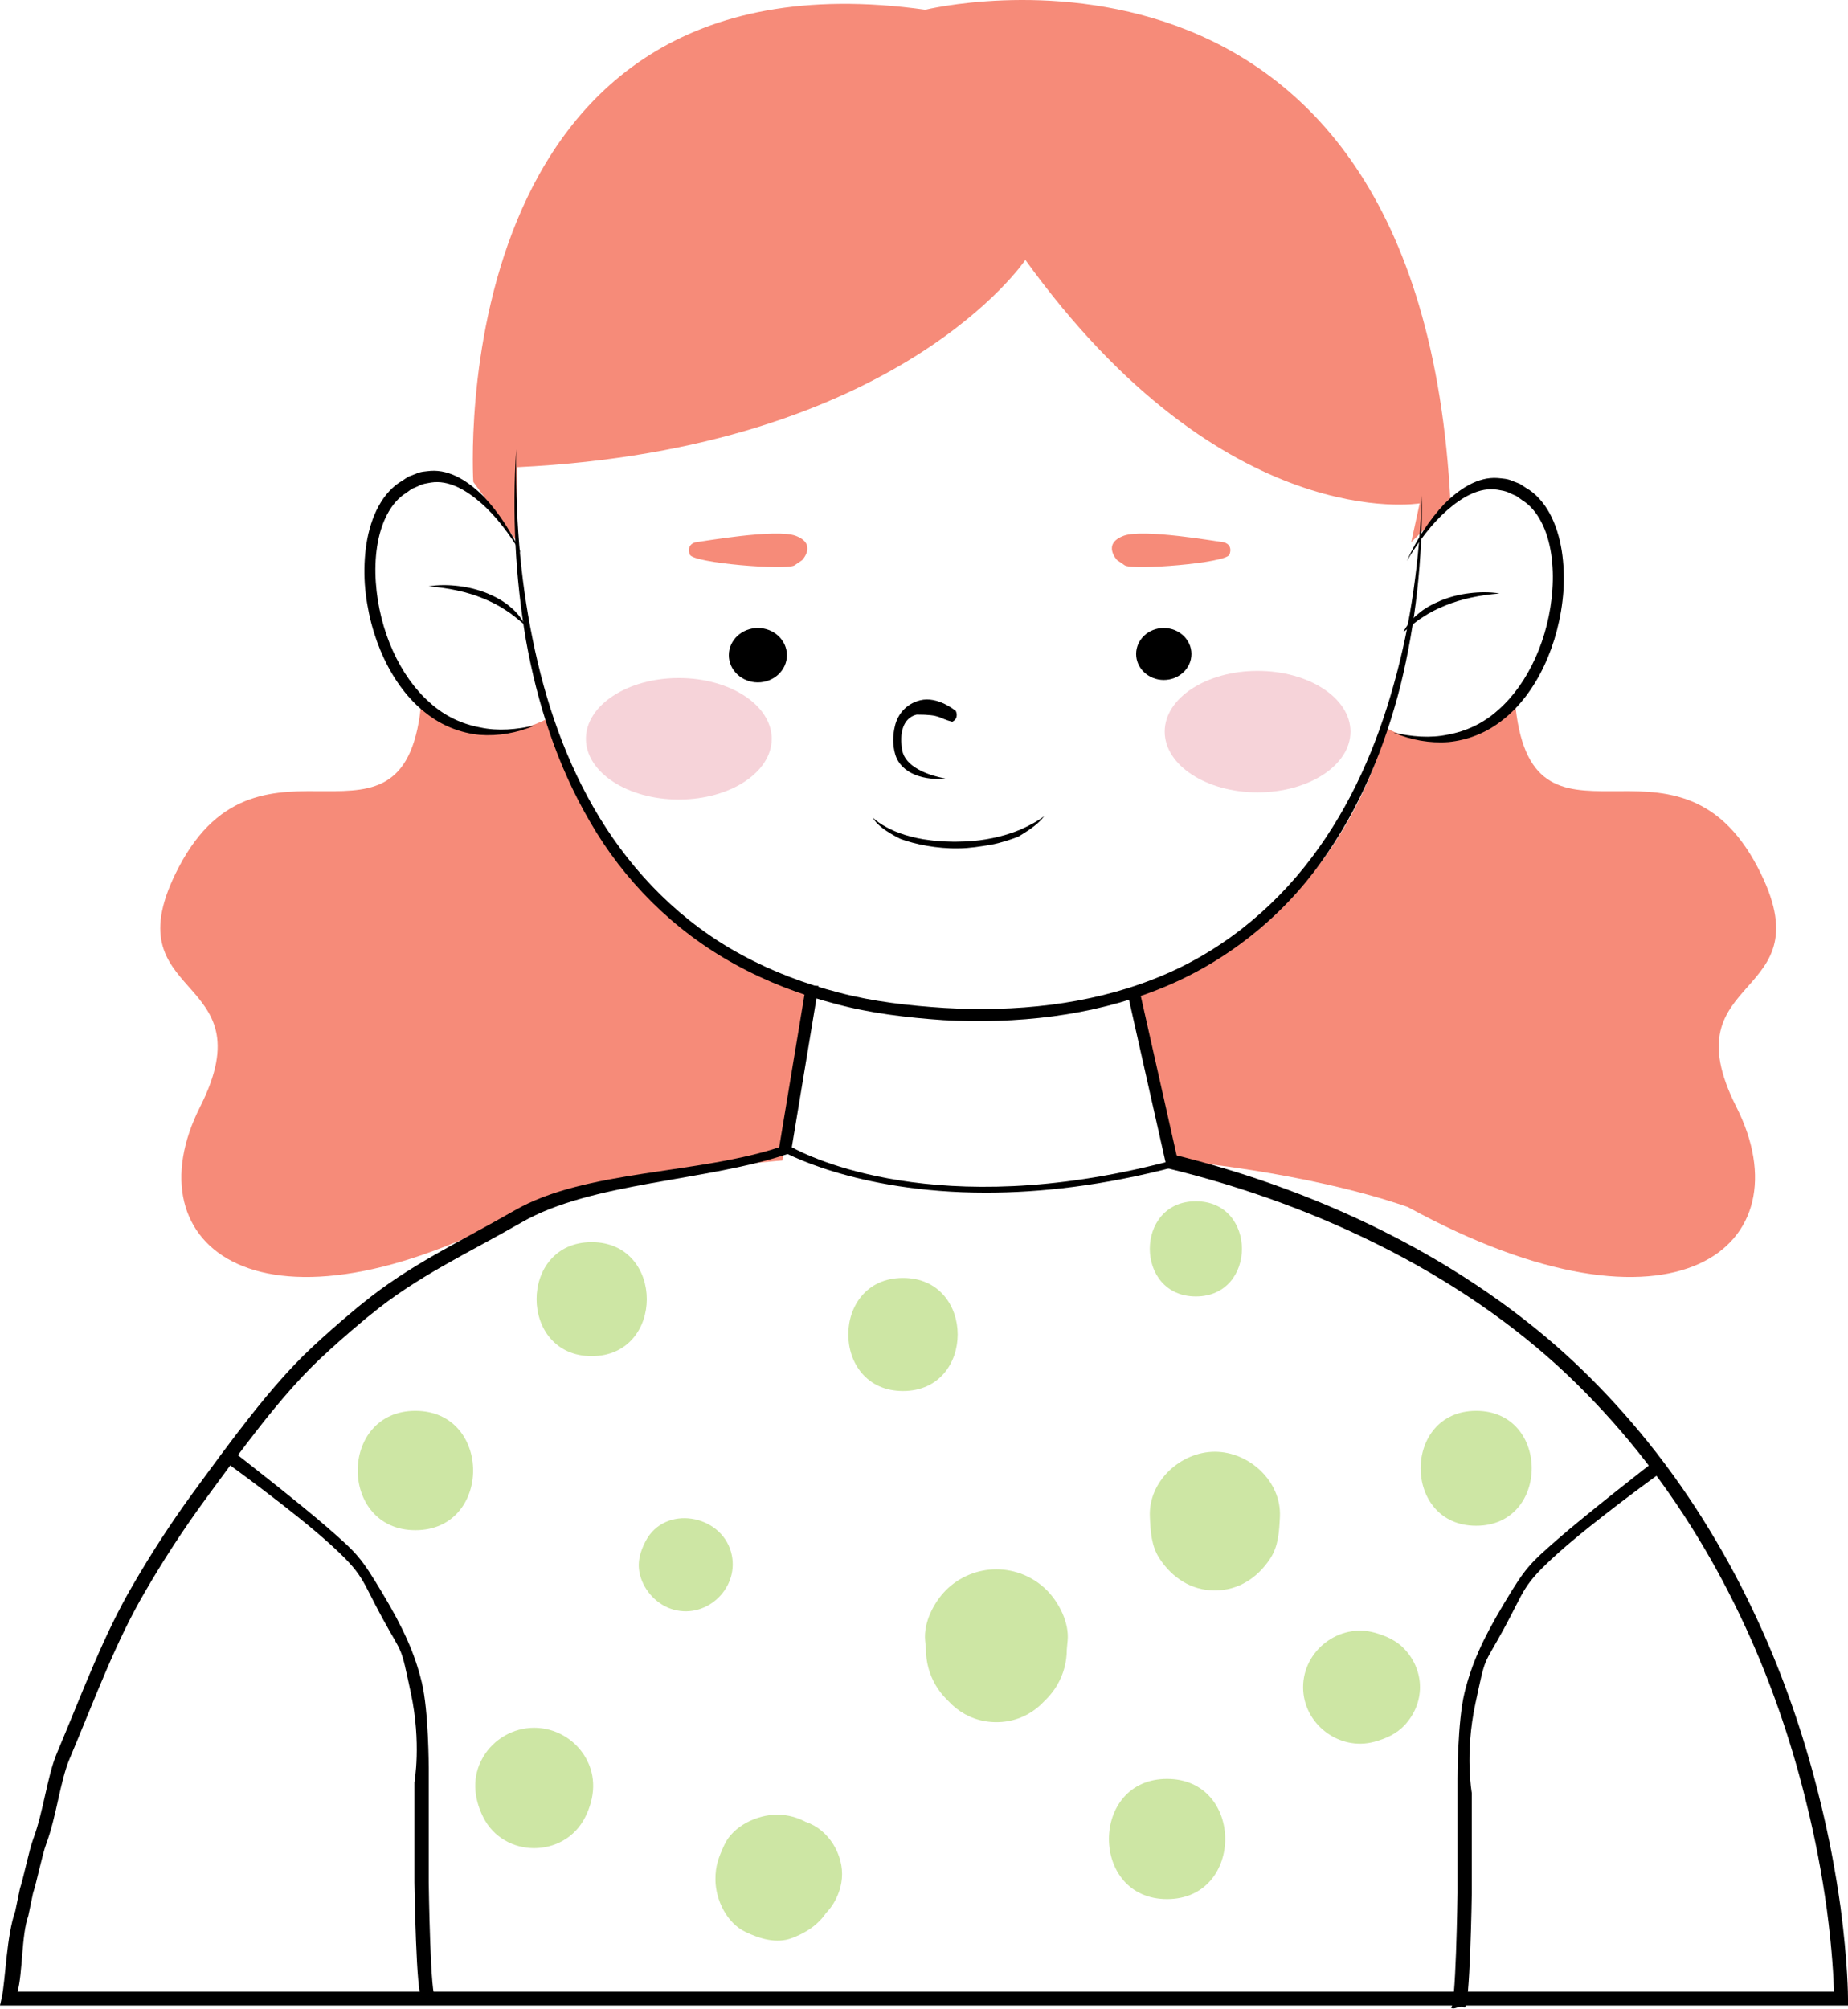 <svg width="427" height="464" viewBox="0 0 427 464" fill="none" xmlns="http://www.w3.org/2000/svg">
<path d="M122.175 278.797C60.262 312.642 30.022 287.766 46.228 255.682C62.182 224.101 24.931 231.694 41.276 200.373C60.391 163.739 94.027 202.966 97.41 161.574C97.41 161.574 108.142 175.608 127.129 165.702C127.129 165.702 137.86 216.883 186.565 228.44L180.787 268.065C180.787 268.065 146.115 270.541 122.175 278.797Z" fill="#F68B79"/>
<path d="M325.251 278.797C387.164 312.642 417.405 287.766 401.198 255.682C385.244 224.101 422.495 231.694 406.151 200.373C387.035 163.739 353.399 202.966 350.016 161.574C350.016 161.574 339.284 178.084 320.298 168.178C320.298 168.178 309.566 216.883 260.861 228.44L271.593 268.065C271.593 268.065 301.311 270.541 325.251 278.797Z" fill="#F68B79"/>
<path d="M213.807 2.251C213.807 2.251 328.032 -25.817 335.157 116.277L326.076 125.252L328.032 116.277C328.032 116.277 283.02 123.938 236.921 60.036C236.921 60.036 207.867 103.648 119.542 107.916V125.252L109.364 111.326C109.358 111.329 101.538 -13.434 213.807 2.251Z" fill="#F68B79"/>
<path d="M119.283 103.789C119.044 118.464 120.094 133.165 123.054 147.569C125.951 161.95 130.739 176.129 138.582 188.944C146.389 201.708 157.408 213.077 171.455 220.615C178.428 224.411 186.026 227.277 193.904 229.3C201.779 231.384 209.998 232.296 218.198 232.829C234.604 233.786 251.399 232.109 266.422 226.212C281.499 220.4 293.975 210.188 303.063 198.119C312.206 186.007 318.163 172.147 322.082 157.964C326.089 143.762 327.978 129.115 328.541 114.447C328.705 129.132 327.132 143.864 323.617 158.279C319.974 172.64 314.23 186.769 305.136 199.308C296.167 211.86 283.166 222.433 267.628 228.56C252.101 234.749 234.784 236.557 218.002 235.65C209.599 235.064 201.168 234.078 193.055 231.891C184.942 229.764 177.103 226.759 169.913 222.796C155.467 214.904 144.036 203.158 136.406 189.955C128.673 176.747 124.113 162.332 121.513 147.795C119.051 133.219 118.32 118.45 119.283 103.789Z" fill="black"/>
<path d="M227.853 275.494C197.25 275.494 180.576 265.851 180.344 265.713L179.961 265.486L186.237 227.615L189.131 227.734L182.954 265.004C186.8 267.13 216.55 282.108 269.312 268.47L260.363 228.721L263.248 228.561L272.418 269.294L271.542 269.524C254.825 273.923 240.204 275.493 227.853 275.494Z" fill="black"/>
<path d="M427 463.264H0L0.423 461.319C1.259 457.481 1.502 447.118 3.524 441.479L4.61 436.253C5.43 433.827 6.737 427.312 7.64 424.912C10.05 418.484 10.931 410.242 13.096 405.1C19.148 390.722 23.927 377.671 30.745 366.069C35.015 358.699 39.67 351.553 44.578 344.837C52.615 333.872 62.312 320.379 71.884 311.42C74.969 308.526 78.189 305.687 81.725 302.736C82.357 302.182 83.02 301.644 83.724 301.105C94.527 292.227 106.453 286.758 118.873 279.622C135.33 270.099 161.556 271.354 180.787 264.763L182.438 266.414C163.402 272.938 136.756 272.977 120.475 282.394C108.206 289.446 96.423 294.812 85.717 303.614C85.025 304.146 84.42 304.636 83.811 305.172C80.29 308.107 77.119 310.907 74.079 313.759C64.65 322.583 55.085 335.926 47.166 346.728C42.325 353.351 37.731 360.403 33.516 367.68C26.766 379.167 22.05 392.094 16.053 406.34C13.903 411.444 13.038 419.647 10.687 425.918C9.752 428.404 8.457 434.885 7.64 437.294L6.538 442.559C4.946 447 5.254 455.83 4.056 460.057H423.764C423.675 457.119 423.345 450.316 422.105 441.011C420.961 432.77 419.411 424.657 417.492 416.909C414.298 403.685 409.973 390.849 404.63 378.75C401.247 371.156 397.739 364.308 393.911 357.816C385.636 343.683 375.699 330.869 364.374 319.725C340.149 295.802 305.999 278.553 269.116 269.716L269.942 266.414C307.397 275.389 341.978 293.104 366.62 317.44C378.146 328.783 388.256 341.818 396.669 356.192C400.558 362.783 404.12 369.739 407.555 377.446C412.975 389.724 417.364 402.743 420.599 416.143C422.544 423.99 424.12 432.215 425.277 440.575C426.981 453.35 427 461.322 427 461.656V463.264Z" fill="black"/>
<path d="M120.477 127.927C117.75 123.403 114.674 119.253 111.125 116.175C107.634 113.119 103.604 110.832 99.594 111.464C98.607 111.661 97.607 111.728 96.676 112.272L95.254 112.886C94.794 113.144 94.362 113.518 93.917 113.825C92.045 114.951 90.582 116.697 89.436 118.871C87.142 123.226 86.452 129.011 86.838 134.523C87.605 145.676 92.387 156.221 99.318 162.305C102.762 165.439 106.8 167.271 110.943 168.033C115.096 168.923 119.379 168.531 123.591 167.56C119.505 169.311 115.168 170.084 110.818 169.755C106.486 169.321 102.136 167.705 98.3 164.631C90.561 158.61 85.191 147.186 84.291 134.848C83.92 128.732 84.657 122.094 87.498 116.881C88.897 114.333 90.848 112.212 92.927 111.061C93.441 110.733 93.934 110.345 94.464 110.07L96.113 109.434C97.198 108.916 98.353 108.894 99.484 108.767C104.095 108.439 108.35 111.291 111.835 114.767C115.278 118.448 118.206 122.923 120.477 127.927Z" fill="black"/>
<path d="M99.061 135.436C101.309 135.061 103.688 135.09 105.988 135.375C108.3 135.648 110.548 136.23 112.591 137.055C114.61 137.899 116.502 138.932 117.948 140.224C119.481 141.46 120.559 142.925 121.339 144.419C119.847 143.191 118.481 141.973 116.838 140.943C115.266 139.875 113.49 138.982 111.618 138.225C107.87 136.679 103.597 135.821 99.061 135.436Z" fill="black"/>
<path d="M325.063 129.578C327.789 125.054 330.866 120.904 334.415 117.826C337.906 114.77 341.936 112.483 345.946 113.115C346.933 113.312 347.933 113.379 348.864 113.923L350.286 114.537C350.746 114.795 351.178 115.169 351.623 115.476C353.495 116.602 354.958 118.348 356.104 120.522C358.398 124.877 359.088 130.662 358.702 136.174C357.935 147.327 353.153 157.872 346.222 163.956C342.778 167.09 338.74 168.922 334.597 169.684C330.444 170.574 326.16 170.182 321.949 169.211C326.035 170.962 330.372 171.735 334.722 171.406C339.054 170.972 343.404 169.356 347.24 166.282C354.979 160.261 360.349 148.837 361.249 136.499C361.62 130.383 360.883 123.745 358.042 118.532C356.643 115.984 354.692 113.863 352.613 112.712C352.099 112.384 351.605 111.996 351.076 111.721L349.427 111.085C348.342 110.567 347.187 110.545 346.056 110.418C341.445 110.09 337.19 112.942 333.704 116.418C330.262 120.099 327.334 124.574 325.063 129.578Z" fill="black"/>
<path d="M346.479 137.087C344.231 136.712 341.852 136.741 339.552 137.026C337.24 137.299 334.992 137.881 332.949 138.706C330.929 139.55 329.038 140.583 327.592 141.875C326.059 143.111 324.981 144.576 324.201 146.07C325.693 144.842 327.059 143.624 328.701 142.594C330.274 141.526 332.05 140.633 333.922 139.876C337.67 138.33 341.943 137.472 346.479 137.087Z" fill="black"/>
<path d="M181.825 151.346C181.825 154.816 178.819 157.627 175.114 157.627C171.409 157.627 168.404 154.816 168.404 151.346C168.404 147.875 171.409 145.064 175.114 145.064C178.819 145.064 181.825 147.875 181.825 151.346Z" fill="black"/>
<path d="M268.902 157.068C272.432 157.068 275.293 154.381 275.293 151.066C275.293 147.751 272.432 145.064 268.902 145.064C265.373 145.064 262.512 147.751 262.512 151.066C262.512 154.381 265.373 157.068 268.902 157.068Z" fill="black"/>
<path d="M220.855 164.243C220.855 164.243 221.681 165.894 220.03 166.719C216.728 165.894 217.579 165.068 211.8 165.068C208.498 165.894 207.8 169.587 208.473 173.323C209.129 177.015 214.099 179.035 218.43 179.83C213.996 180.346 208.138 178.917 206.822 174.149C206.257 172.104 206.202 170.021 206.821 167.545C207.441 165.068 209.298 162.592 212.6 161.766C216.728 160.726 220.855 164.243 220.855 164.243Z" fill="black"/>
<path d="M201.657 188.869C202.493 189.637 203.511 190.374 204.783 191.05C206.008 191.733 207.469 192.362 209.176 192.881C210.885 193.396 212.778 193.839 214.907 194.076C215.42 194.152 215.95 194.21 216.5 194.244C217.044 194.284 217.578 194.342 218.131 194.368C219.246 194.388 220.361 194.467 221.47 194.414C225.952 194.388 230.123 193.61 233.402 192.511C235.087 191.971 236.514 191.329 237.803 190.658C239.14 189.993 240.276 189.277 241.281 188.534C240.042 190.12 238.572 191.292 235.27 193.277C233.634 193.9 231.135 194.747 228.899 195.138C226.668 195.512 223.987 195.959 221.469 195.964C216.491 196.063 211.382 195.02 208.028 193.769C204.726 192.118 202.528 190.482 201.657 188.869Z" fill="black"/>
<path d="M75.947 353.092C69.343 347.314 54.484 335.757 54.484 335.757L52.833 338.233C52.833 338.233 67.692 348.965 75.947 356.394C84.202 363.824 83.376 364.649 88.33 373.73C93.283 382.811 92.457 379.509 94.934 391.066C97.41 402.623 95.759 411.703 95.759 411.703V434.818C95.759 434.818 96.163 461.906 97.452 461.234C98.789 460.569 99.67 461.977 100.676 461.234C99.436 462.82 99.061 434.818 99.061 434.818V408.401C99.061 408.401 99.061 395.193 97.452 388.589C95.843 381.985 93.283 376.207 88.33 367.951C83.376 359.696 82.551 358.871 75.947 353.092Z" fill="black"/>
<path d="M359.886 355.569C366.49 349.79 381.349 338.233 381.349 338.233L383 340.71C383 340.71 368.141 351.441 359.886 358.871C351.631 366.3 352.456 367.126 347.503 376.207C342.55 385.287 343.376 381.985 340.899 393.542C338.423 405.099 340.074 414.18 340.074 414.18V437.294C340.074 437.294 339.67 464.382 338.381 463.711C337.044 463.046 336.163 464.454 335.157 463.711C336.396 465.297 336.772 437.294 336.772 437.294V410.878C336.772 410.878 336.772 397.67 338.381 391.066C339.99 384.462 342.55 378.683 347.503 370.428C352.456 362.173 353.282 361.347 359.886 355.569Z" fill="black"/>
<g opacity="0.4">
<path d="M178.31 170.655C178.31 178.405 168.7 184.688 156.847 184.688C144.994 184.688 135.384 178.405 135.384 170.655C135.384 162.905 144.994 156.621 156.847 156.621C168.7 156.621 178.31 162.905 178.31 170.655Z" fill="#E891A1"/>
</g>
<g opacity="0.4">
<path d="M312.043 169.004C312.043 176.753 302.432 183.037 290.579 183.037C278.727 183.037 269.116 176.753 269.116 169.004C269.116 161.254 278.727 154.97 290.579 154.97C302.432 154.97 312.043 161.254 312.043 169.004Z" fill="#E891A1"/>
</g>
<path d="M284.079 128.106C283.326 130.104 261.618 131.784 259.876 130.59C258.134 129.397 258.134 129.397 258.134 129.397C258.134 129.397 254.541 125.662 259.645 123.759C264.187 122.065 281.405 125.126 282.406 125.208C283.407 125.291 284.832 126.108 284.079 128.106Z" fill="#F68B79"/>
<path d="M159.39 128.106C160.143 130.104 181.851 131.784 183.593 130.59C185.334 129.397 185.334 129.397 185.334 129.397C185.334 129.397 188.928 125.662 183.824 123.759C179.282 122.065 162.063 125.126 161.063 125.208C160.062 125.291 158.637 126.108 159.39 128.106Z" fill="#F68B79"/>
<path d="M213.763 378.966C213.83 379.651 213.896 380.337 213.955 381.015C213.962 383.949 214.707 386.699 216.174 389.235C217.619 391.675 219.565 393.621 222.013 395.074C222.123 395.118 222.226 395.162 222.33 395.214C219.934 392.096 217.538 388.977 215.142 385.859C215.216 386.065 215.282 386.286 215.356 386.493C217.582 393.046 223.059 397.809 230.225 397.809C237.391 397.809 242.868 393.046 245.094 386.493C245.168 386.286 245.242 386.065 245.308 385.859C242.912 388.977 240.516 392.096 238.12 395.214C238.224 395.162 238.334 395.118 238.437 395.074C240.885 393.621 242.831 391.675 244.276 389.235C245.75 386.692 246.488 383.949 246.495 381.015C246.561 380.33 246.628 379.651 246.687 378.966C247.078 374.83 244.696 370.156 241.865 367.318C238.791 364.244 234.567 362.497 230.218 362.497C225.868 362.497 221.644 364.244 218.57 367.318C215.746 370.156 213.365 374.83 213.763 378.966Z" fill="#CDE6A4"/>
<path d="M111.619 419.691C116.396 429.319 130.462 429.319 135.246 419.691C137.465 415.216 137.849 410.313 135.246 405.876C132.806 401.718 128.258 399.101 123.436 399.101C118.608 399.101 114.059 401.71 111.626 405.876C109.017 410.313 109.407 415.216 111.619 419.691Z" fill="#CDE6A4"/>
<path d="M265.688 350.356C265.842 353.725 266.005 357.131 267.958 360.065C270.877 364.48 275.279 367.385 280.712 367.385C286.145 367.385 290.546 364.473 293.465 360.065C295.419 357.131 295.574 353.725 295.736 350.356C296.119 342.173 288.607 335.339 280.712 335.339C272.809 335.339 265.304 342.173 265.688 350.356Z" fill="#CDE6A4"/>
<path d="M276.317 299.472C290.508 299.472 290.508 277.481 276.317 277.481C262.126 277.474 262.126 299.472 276.317 299.472Z" fill="#CDE6A4"/>
<path d="M95.984 353.464C113.766 353.464 113.766 325.893 95.984 325.893C78.21 325.885 78.21 353.464 95.984 353.464Z" fill="#CDE6A4"/>
<path d="M185.191 420.582C184.808 420.493 184.424 420.412 184.033 420.346C186.628 422.344 189.223 424.334 191.818 426.332C191.781 426.266 191.745 426.207 191.715 426.148C189.231 421.865 184.49 419.174 179.544 419.174C174.951 419.174 169.385 421.776 167.373 426.148C166.06 429.008 165.286 430.947 165.308 434.176C165.331 438.791 167.881 444.18 172.246 446.266C175.519 447.829 179.411 449.067 183.031 447.674C188.103 445.728 191.391 442.691 192.939 437.368C192.467 438.489 191.995 439.609 191.523 440.73C192.681 438.149 193.949 435.886 193.602 432.9C190.418 437.088 187.233 441.275 184.048 445.462C184.432 445.352 184.822 445.271 185.206 445.182C190.705 443.951 194.568 438.348 194.568 432.886C194.553 427.431 190.69 421.791 185.191 420.582Z" fill="#CDE6A4"/>
<path d="M269.66 438.686C287.574 438.686 287.574 410.908 269.66 410.908C251.746 410.908 251.753 438.686 269.66 438.686Z" fill="#CDE6A4"/>
<path d="M149.196 355.956C147.854 358.5 147.132 361.087 147.928 363.977C148.945 367.663 151.968 370.796 155.646 371.814C163.579 373.996 171.106 366.469 168.923 358.537C166.528 349.808 153.634 347.537 149.196 355.956Z" fill="#CDE6A4"/>
<path d="M317.625 402.321C320.22 401.599 322.697 400.508 324.555 398.495C329.287 393.408 329.287 386.044 324.555 380.949C322.689 378.952 320.212 377.846 317.625 377.131C309.442 374.853 301.097 381.252 301.097 389.73C301.089 398.2 309.434 404.592 317.625 402.321Z" fill="#CDE6A4"/>
<path d="M341.087 352.439C358.198 352.439 358.198 325.893 341.087 325.893C323.977 325.893 323.977 352.439 341.087 352.439Z" fill="#CDE6A4"/>
<path d="M208.647 321.319C225.492 321.319 225.492 295.193 208.647 295.193C191.795 295.193 191.795 321.319 208.647 321.319Z" fill="#CDE6A4"/>
<path d="M136.714 313.26C153.692 313.26 153.692 286.927 136.714 286.927C119.737 286.92 119.737 313.26 136.714 313.26Z" fill="#CDE6A4"/>
</svg>
